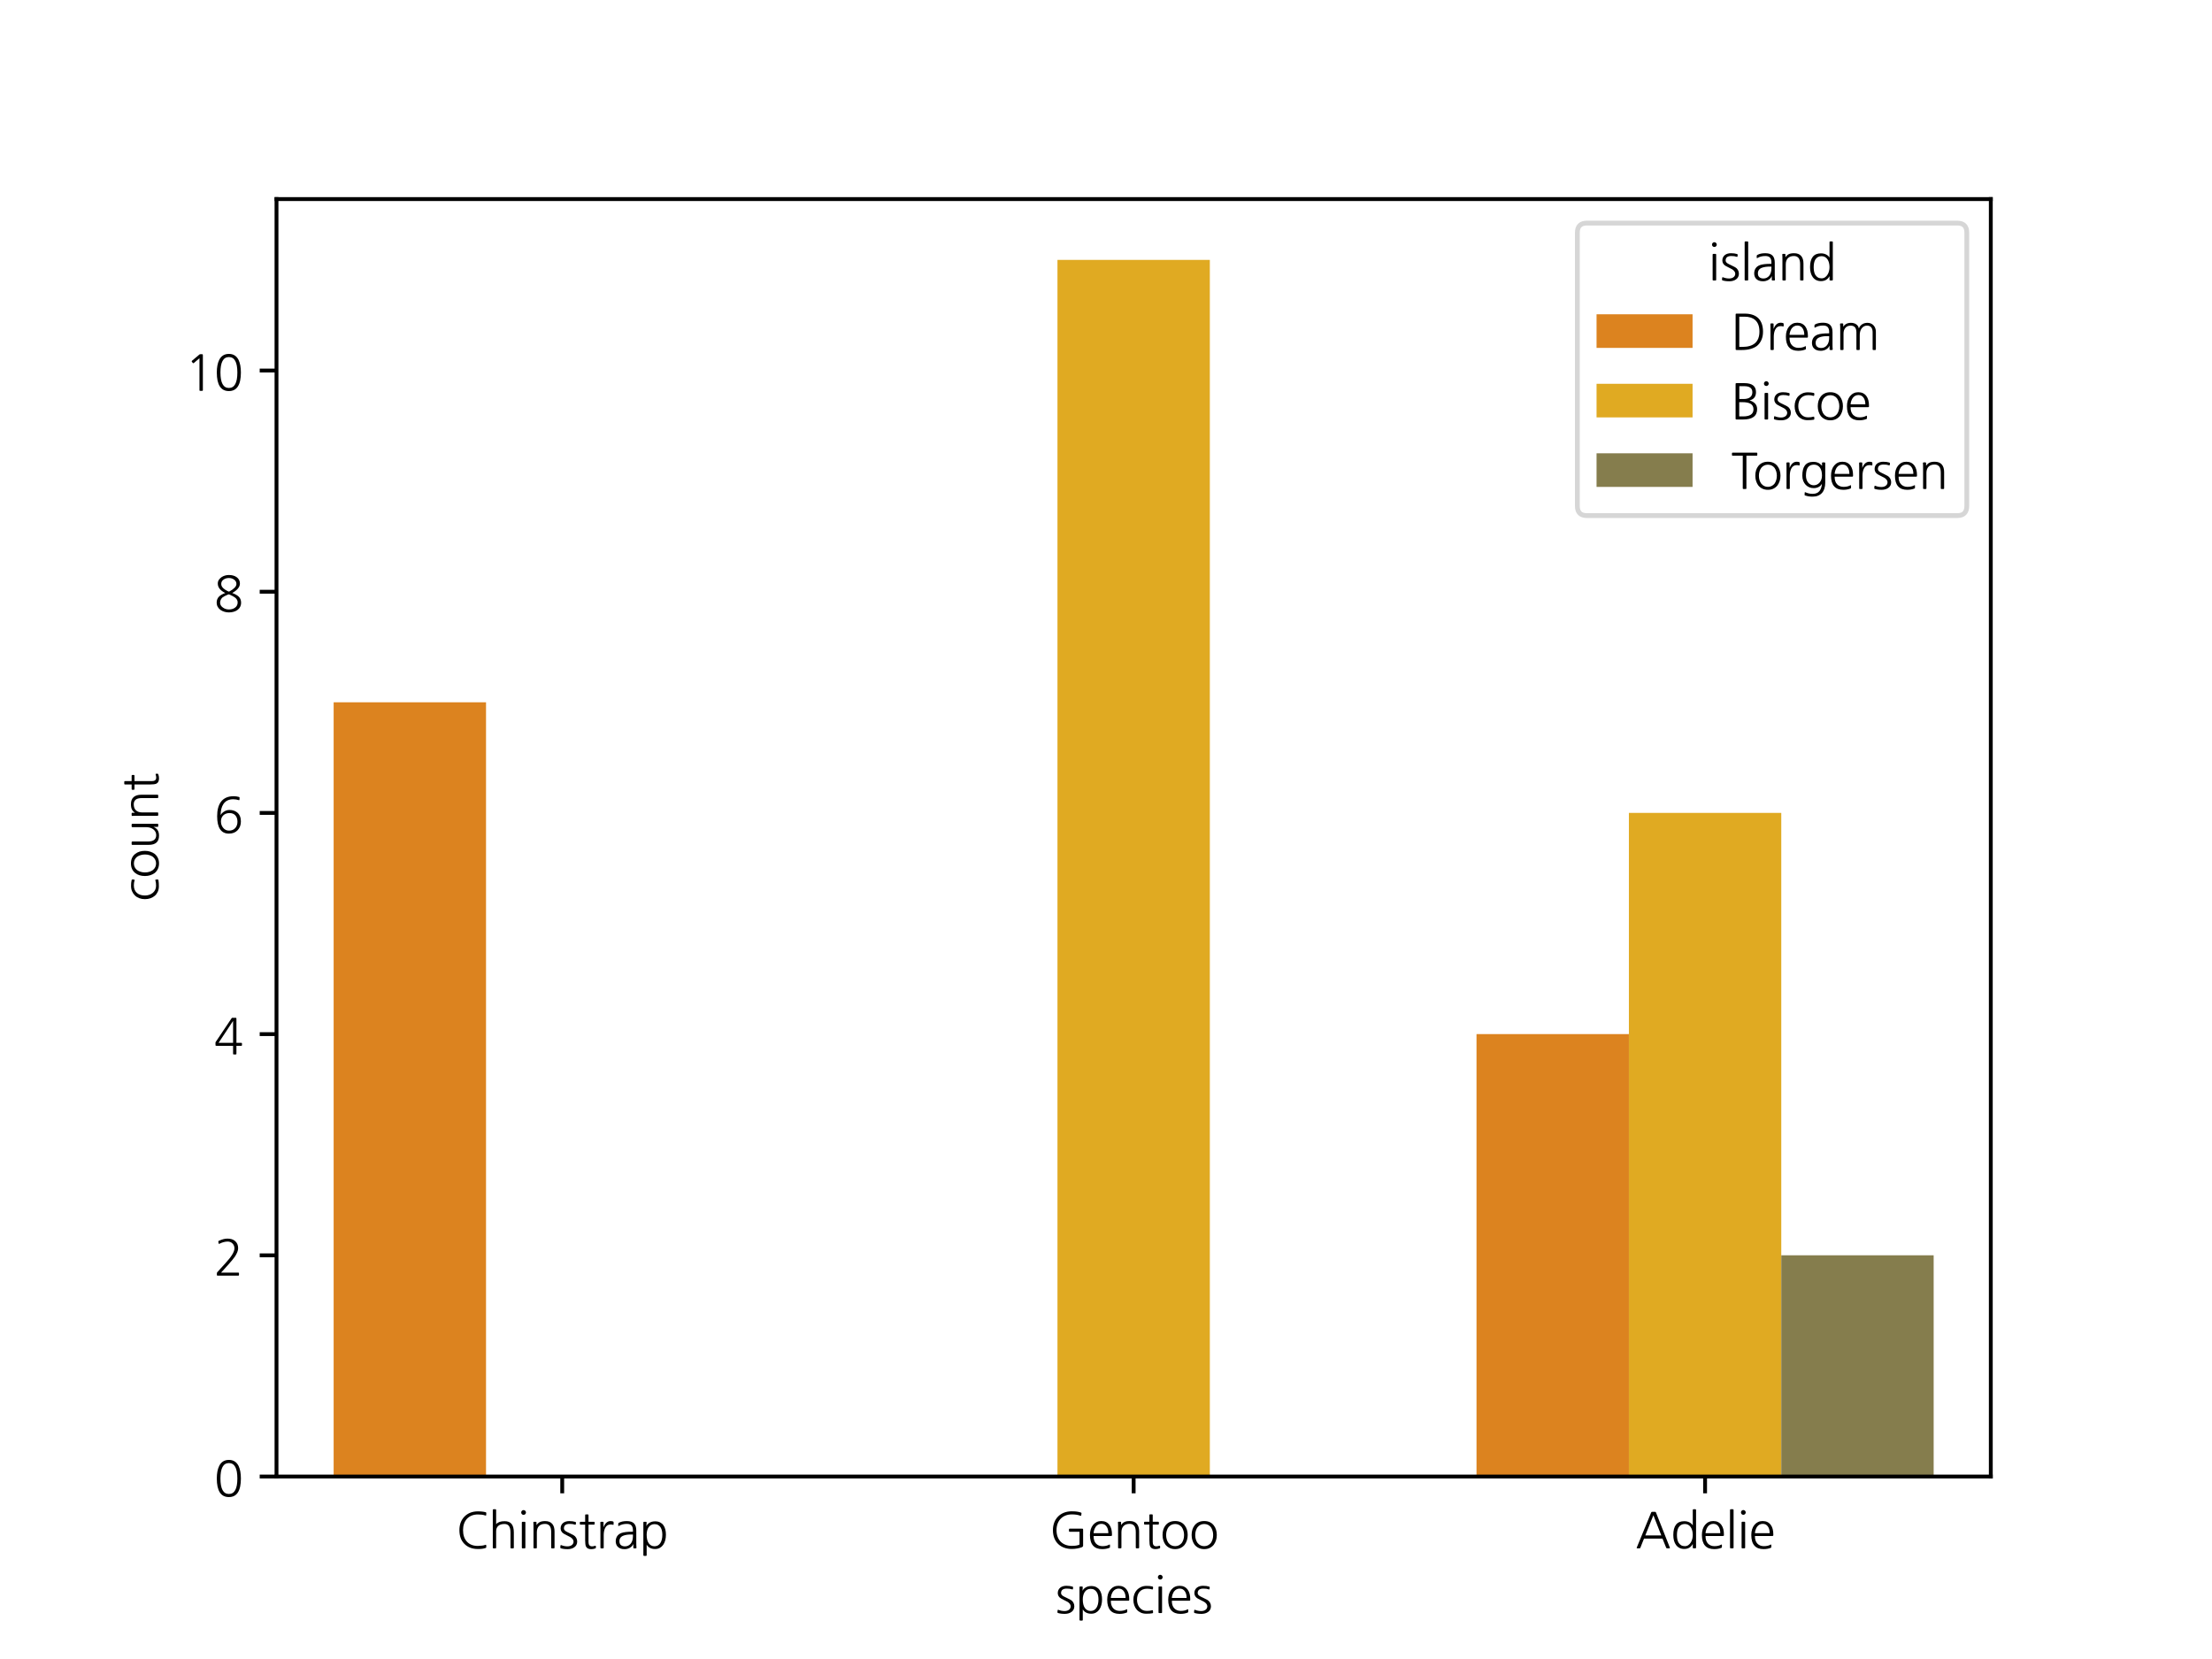 <?xml version="1.0" encoding="utf-8" standalone="no"?>
<!DOCTYPE svg PUBLIC "-//W3C//DTD SVG 1.1//EN"
  "http://www.w3.org/Graphics/SVG/1.1/DTD/svg11.dtd">
<svg xmlns:xlink="http://www.w3.org/1999/xlink" width="460.8pt" height="345.6pt" viewBox="0 0 460.8 345.6" xmlns="http://www.w3.org/2000/svg" version="1.1">
 <defs>
  <style type="text/css">*{stroke-linejoin: round; stroke-linecap: butt}</style>
 </defs>
 <g id="figure_1">
  <g id="patch_1">
   <path d="M 0 345.6 
L 460.8 345.6 
L 460.8 0 
L 0 0 
z
" style="fill: #ffffff"/>
  </g>
  <g id="axes_1">
   <g id="patch_2">
    <path d="M 57.6 307.584 
L 414.72 307.584 
L 414.72 41.472 
L 57.6 41.472 
z
" style="fill: #ffffff"/>
   </g>
   <g id="patch_3">
    <path d="M 69.504 307.584 
L 101.248 307.584 
L 101.248 146.304 
L 69.504 146.304 
z
" clip-path="url(#p0f1e472141)" style="fill: #dc831f"/>
   </g>
   <g id="patch_4">
    <path d="M 307.584 307.584 
L 339.328 307.584 
L 339.328 215.424 
L 307.584 215.424 
z
" clip-path="url(#p0f1e472141)" style="fill: #dc831f"/>
   </g>
   <g id="patch_5">
    <path d="M 220.288 307.584 
L 252.032 307.584 
L 252.032 54.144 
L 220.288 54.144 
z
" clip-path="url(#p0f1e472141)" style="fill: #e0aa22"/>
   </g>
   <g id="patch_6">
    <path d="M 339.328 307.584 
L 371.072 307.584 
L 371.072 169.344 
L 339.328 169.344 
z
" clip-path="url(#p0f1e472141)" style="fill: #e0aa22"/>
   </g>
   <g id="patch_7">
    <path d="M 371.072 307.584 
L 402.816 307.584 
L 402.816 261.504 
L 371.072 261.504 
z
" clip-path="url(#p0f1e472141)" style="fill: #857d4d"/>
   </g>
   <g id="patch_8">
    <path d="M 117.12 307.584 
L 117.12 307.584 
L 117.12 307.584 
L 117.12 307.584 
z
" clip-path="url(#p0f1e472141)" style="fill: #dc831f"/>
   </g>
   <g id="patch_9">
    <path d="M 117.12 307.584 
L 117.12 307.584 
L 117.12 307.584 
L 117.12 307.584 
z
" clip-path="url(#p0f1e472141)" style="fill: #e0aa22"/>
   </g>
   <g id="patch_10">
    <path d="M 117.12 307.584 
L 117.12 307.584 
L 117.12 307.584 
L 117.12 307.584 
z
" clip-path="url(#p0f1e472141)" style="fill: #857d4d"/>
   </g>
   <g id="matplotlib.axis_1">
    <g id="xtick_1">
     <g id="line2d_1">
      <defs>
       <path id="mfca9dbc9c0" d="M 0 0 
L 0 3.5 
" style="stroke: #000000; stroke-width: 0.8"/>
      </defs>
      <g>
       <use xlink:href="#mfca9dbc9c0" x="117.12" y="307.584" style="stroke: #000000; stroke-width: 0.8"/>
      </g>
     </g>
     <g id="text_1">
      <!-- Chinstrap -->
      <g transform="translate(94.986 322.114) scale(0.1 -0.1)">
       <defs>
        <path id="NanumGothic-43" d="M 3834 186 
Q 3872 198 3904 188 
Q 3936 179 3936 141 
L 3949 -109 
Q 3955 -192 3859 -224 
Q 3648 -294 3424 -326 
Q 3200 -358 2861 -358 
Q 1747 -358 1088 320 
Q 762 653 605 1094 
Q 448 1536 448 2093 
Q 448 3187 1107 3866 
Q 1779 4544 2861 4544 
Q 3014 4544 3139 4537 
Q 3264 4531 3382 4518 
Q 3501 4506 3616 4486 
Q 3731 4467 3859 4435 
Q 3955 4416 3949 4314 
L 3936 4058 
Q 3923 3968 3840 4000 
Q 3590 4083 3366 4112 
Q 3142 4141 2861 4141 
Q 1958 4141 1421 3565 
Q 922 3008 922 2093 
Q 922 1632 1043 1261 
Q 1165 890 1414 614 
Q 1933 38 2861 45 
Q 3130 51 3395 83 
Q 3661 115 3834 186 
z
" transform="scale(0.016)"/>
        <path id="NanumGothic-68" d="M 3334 -186 
Q 3334 -275 3245 -275 
L 2989 -275 
Q 2899 -275 2899 -186 
L 2899 1786 
Q 2899 2093 2844 2307 
Q 2790 2522 2688 2653 
Q 2586 2784 2438 2841 
Q 2291 2899 2112 2899 
Q 1587 2899 1308 2649 
Q 1030 2400 1030 1958 
L 1030 -186 
Q 1030 -275 941 -275 
L 685 -275 
Q 595 -275 595 -186 
L 595 4730 
Q 595 4819 685 4819 
L 941 4819 
Q 1030 4819 1030 4730 
L 1030 2874 
Q 1210 3078 1475 3171 
Q 1741 3264 2138 3264 
Q 2758 3264 3046 2899 
Q 3334 2534 3334 1792 
L 3334 -186 
z
" transform="scale(0.016)"/>
        <path id="NanumGothic-69" d="M 1050 -186 
Q 1050 -275 960 -275 
L 678 -275 
Q 589 -275 589 -186 
L 589 3098 
Q 589 3187 678 3187 
L 960 3187 
Q 1050 3187 1050 3098 
L 1050 -186 
z
M 506 4397 
Q 506 4525 595 4617 
Q 685 4710 813 4710 
Q 941 4710 1033 4617 
Q 1126 4525 1126 4397 
Q 1126 4269 1033 4179 
Q 941 4090 813 4090 
Q 685 4090 595 4179 
Q 506 4269 506 4397 
z
" transform="scale(0.016)"/>
        <path id="NanumGothic-6e" d="M 3334 -186 
Q 3334 -275 3245 -275 
L 2989 -275 
Q 2899 -275 2899 -186 
L 2899 1830 
Q 2899 2419 2688 2665 
Q 2477 2912 2093 2912 
Q 1574 2912 1302 2624 
Q 1030 2336 1030 1818 
L 1030 -186 
Q 1030 -275 941 -275 
L 685 -275 
Q 595 -275 595 -186 
L 595 2374 
Q 595 2650 592 2803 
Q 589 2957 576 3098 
Q 570 3142 598 3164 
Q 627 3187 666 3187 
L 896 3187 
Q 986 3187 986 3098 
L 986 2746 
Q 1165 3021 1417 3149 
Q 1670 3277 2112 3277 
Q 2720 3277 3027 2925 
Q 3334 2573 3334 1933 
L 3334 -186 
z
" transform="scale(0.016)"/>
        <path id="NanumGothic-73" d="M 422 147 
Q 813 -13 1229 -13 
Q 1574 -13 1798 156 
Q 2022 326 2022 614 
Q 2022 781 1897 937 
Q 1773 1094 1594 1197 
Q 1395 1306 1187 1405 
Q 979 1504 787 1613 
Q 557 1741 448 1929 
Q 339 2118 339 2323 
Q 339 2560 428 2739 
Q 518 2918 672 3040 
Q 826 3162 1030 3219 
Q 1235 3277 1466 3277 
Q 1709 3277 1888 3251 
Q 2067 3226 2246 3174 
Q 2285 3162 2313 3136 
Q 2342 3110 2336 3066 
L 2317 2874 
Q 2310 2822 2278 2809 
Q 2246 2797 2214 2810 
Q 2054 2867 1894 2889 
Q 1734 2912 1510 2912 
Q 768 2912 768 2323 
Q 768 2195 867 2080 
Q 966 1965 1203 1850 
Q 1408 1747 1606 1654 
Q 1805 1562 2035 1434 
Q 2234 1325 2365 1101 
Q 2496 877 2496 614 
Q 2496 358 2393 172 
Q 2291 -13 2118 -134 
Q 1946 -256 1722 -317 
Q 1498 -378 1261 -378 
Q 1120 -378 1008 -371 
Q 896 -365 797 -352 
Q 698 -339 595 -320 
Q 493 -301 378 -269 
Q 288 -237 294 -154 
L 320 83 
Q 333 186 422 147 
z
" transform="scale(0.016)"/>
        <path id="NanumGothic-74" d="M 2208 -282 
Q 1939 -378 1677 -378 
Q 1158 -378 992 -38 
Q 883 192 883 774 
L 883 2816 
L 282 2816 
Q 192 2816 192 2906 
L 192 3098 
Q 192 3187 282 3187 
L 883 3187 
L 883 4051 
Q 883 4147 966 4147 
L 1235 4147 
Q 1318 4147 1318 4051 
L 1318 3187 
L 2029 3187 
Q 2118 3187 2118 3098 
L 2118 2906 
Q 2118 2816 2029 2816 
L 1318 2816 
L 1318 557 
Q 1318 -13 1779 -13 
Q 1958 -13 2182 64 
Q 2214 77 2243 64 
Q 2272 51 2272 13 
L 2285 -154 
Q 2298 -243 2208 -282 
z
" transform="scale(0.016)"/>
        <path id="NanumGothic-72" d="M 2221 2797 
Q 2106 2835 1914 2835 
Q 1440 2835 1210 2368 
Q 1030 2003 1030 1434 
L 1030 -186 
Q 1030 -275 941 -275 
L 691 -275 
Q 602 -275 602 -186 
L 602 2413 
Q 602 2643 598 2787 
Q 595 2931 589 3098 
Q 589 3187 678 3187 
L 915 3187 
Q 1005 3187 1005 3098 
L 1005 2470 
Q 1318 3277 1926 3277 
Q 2074 3277 2221 3238 
Q 2259 3226 2288 3197 
Q 2317 3168 2317 3117 
L 2317 2848 
Q 2317 2810 2285 2797 
Q 2253 2784 2221 2797 
z
" transform="scale(0.016)"/>
        <path id="NanumGothic-61" d="M 2566 1530 
L 2445 1530 
Q 2086 1542 1808 1500 
Q 1530 1459 1344 1389 
Q 1075 1293 940 1104 
Q 806 915 806 653 
Q 806 493 857 355 
Q 909 218 1018 141 
Q 1210 -13 1530 -13 
Q 1754 -13 1942 76 
Q 2131 166 2272 332 
Q 2413 499 2489 745 
Q 2566 992 2566 1312 
L 2566 1530 
z
M 742 2650 
Q 710 2630 681 2640 
Q 653 2650 653 2682 
L 653 2925 
Q 653 3014 742 3059 
Q 966 3181 1219 3229 
Q 1472 3277 1773 3277 
Q 2413 3277 2707 2973 
Q 3002 2669 3002 2054 
L 3002 448 
Q 3002 256 3008 105 
Q 3014 -45 3027 -186 
Q 3027 -275 2938 -275 
L 2707 -275 
Q 2618 -275 2618 -186 
L 2618 307 
Q 2483 -19 2166 -198 
Q 1850 -378 1478 -378 
Q 832 -378 531 0 
Q 429 128 377 297 
Q 326 467 326 634 
Q 326 1024 508 1305 
Q 691 1587 1069 1728 
Q 1530 1894 2483 1894 
L 2566 1894 
L 2566 2086 
Q 2566 2490 2384 2701 
Q 2202 2912 1773 2912 
Q 1485 2912 1229 2851 
Q 973 2790 742 2650 
z
" transform="scale(0.016)"/>
        <path id="NanumGothic-70" d="M 2989 1504 
Q 2989 1766 2937 2012 
Q 2886 2259 2764 2451 
Q 2643 2643 2451 2761 
Q 2259 2880 1971 2880 
Q 1709 2880 1517 2771 
Q 1325 2662 1200 2473 
Q 1075 2285 1011 2035 
Q 947 1786 947 1504 
Q 947 762 1225 381 
Q 1504 0 1971 0 
Q 2214 0 2403 105 
Q 2592 211 2723 409 
Q 2854 608 2921 883 
Q 2989 1158 2989 1504 
z
M 518 3098 
Q 518 3187 608 3187 
L 851 3187 
Q 941 3187 941 3098 
L 909 2618 
Q 1037 2899 1341 3072 
Q 1645 3245 2048 3245 
Q 2426 3245 2691 3110 
Q 2957 2976 3126 2742 
Q 3296 2509 3376 2189 
Q 3456 1869 3456 1504 
Q 3456 1107 3363 768 
Q 3270 429 3094 179 
Q 2918 -70 2656 -214 
Q 2394 -358 2048 -358 
Q 1658 -358 1376 -208 
Q 1094 -58 947 211 
L 947 -1165 
Q 947 -1254 858 -1254 
L 614 -1254 
Q 576 -1254 547 -1228 
Q 518 -1203 518 -1165 
L 518 3098 
z
" transform="scale(0.016)"/>
       </defs>
       <use xlink:href="#NanumGothic-43"/>
       <use xlink:href="#NanumGothic-68" x="67.2"/>
       <use xlink:href="#NanumGothic-69" x="127.8"/>
       <use xlink:href="#NanumGothic-6e" x="152"/>
       <use xlink:href="#NanumGothic-73" x="212.6"/>
       <use xlink:href="#NanumGothic-74" x="255"/>
       <use xlink:href="#NanumGothic-72" x="291.3"/>
       <use xlink:href="#NanumGothic-61" x="327.6"/>
       <use xlink:href="#NanumGothic-70" x="382.1"/>
      </g>
     </g>
    </g>
    <g id="xtick_2">
     <g id="line2d_2">
      <g>
       <use xlink:href="#mfca9dbc9c0" x="236.16" y="307.584" style="stroke: #000000; stroke-width: 0.8"/>
      </g>
     </g>
     <g id="text_2">
      <!-- Gentoo -->
      <g transform="translate(218.546 322.104) scale(0.1 -0.1)">
       <defs>
        <path id="NanumGothic-47" d="M 4250 2285 
Q 4384 2285 4406 2262 
Q 4429 2240 4429 2106 
L 4429 77 
Q 4429 6 4387 -45 
Q 4346 -96 4294 -122 
Q 3987 -237 3651 -297 
Q 3315 -358 2950 -358 
Q 2419 -358 1968 -195 
Q 1517 -32 1190 278 
Q 864 589 681 1046 
Q 499 1504 499 2093 
Q 499 2630 668 3078 
Q 838 3526 1155 3852 
Q 1472 4179 1926 4361 
Q 2381 4544 2950 4544 
Q 3309 4544 3574 4512 
Q 3840 4480 4141 4384 
Q 4237 4358 4218 4256 
L 4186 4019 
Q 4179 3936 4090 3962 
Q 3802 4070 3539 4105 
Q 3277 4141 2950 4141 
Q 2496 4141 2128 3990 
Q 1760 3840 1501 3571 
Q 1242 3302 1104 2924 
Q 966 2547 966 2093 
Q 966 1600 1113 1216 
Q 1261 832 1526 573 
Q 1792 314 2153 179 
Q 2515 45 2950 45 
Q 3661 45 3962 218 
L 3962 1882 
L 2675 1882 
Q 2586 1882 2586 1971 
L 2586 2195 
Q 2586 2285 2675 2285 
L 4250 2285 
z
" transform="scale(0.016)"/>
        <path id="NanumGothic-65" d="M 2733 1696 
Q 2733 1958 2681 2163 
Q 2630 2368 2522 2534 
Q 2285 2912 1837 2912 
Q 1376 2912 1088 2528 
Q 973 2355 896 2131 
Q 819 1907 813 1696 
L 2733 1696 
z
M 813 1331 
Q 806 1011 886 764 
Q 966 518 1120 352 
Q 1274 186 1488 96 
Q 1702 6 1965 6 
Q 2221 6 2445 54 
Q 2669 102 2861 211 
Q 2944 250 2944 166 
L 2944 -122 
Q 2944 -179 2874 -211 
Q 2662 -294 2432 -336 
Q 2202 -378 1933 -378 
Q 1146 -378 742 80 
Q 339 538 339 1459 
Q 339 2272 742 2771 
Q 1165 3277 1811 3277 
Q 2170 3277 2432 3149 
Q 2694 3021 2880 2765 
Q 3206 2310 3206 1549 
Q 3206 1466 3203 1421 
Q 3200 1376 3181 1357 
Q 3162 1338 3114 1334 
Q 3066 1331 2976 1331 
L 813 1331 
z
" transform="scale(0.016)"/>
        <path id="NanumGothic-6f" d="M 3130 1453 
Q 3130 1754 3050 2016 
Q 2970 2278 2829 2483 
Q 2496 2893 1965 2893 
Q 1696 2893 1481 2787 
Q 1267 2682 1101 2483 
Q 954 2278 874 2016 
Q 794 1754 794 1453 
Q 794 1146 874 883 
Q 954 621 1101 422 
Q 1440 6 1965 6 
Q 2234 6 2448 115 
Q 2662 224 2829 422 
Q 2970 621 3050 883 
Q 3130 1146 3130 1453 
z
M 3603 1453 
Q 3603 1075 3494 752 
Q 3386 429 3206 186 
Q 2982 -83 2672 -230 
Q 2362 -378 1965 -378 
Q 1568 -378 1254 -230 
Q 941 -83 717 186 
Q 538 429 432 752 
Q 326 1075 326 1453 
Q 326 2227 717 2720 
Q 1165 3277 1965 3277 
Q 2368 3277 2675 3139 
Q 2982 3002 3206 2720 
Q 3603 2214 3603 1453 
z
" transform="scale(0.016)"/>
       </defs>
       <use xlink:href="#NanumGothic-47"/>
       <use xlink:href="#NanumGothic-65" x="79.7"/>
       <use xlink:href="#NanumGothic-6e" x="134.2"/>
       <use xlink:href="#NanumGothic-74" x="194.8"/>
       <use xlink:href="#NanumGothic-6f" x="231.1"/>
       <use xlink:href="#NanumGothic-6f" x="291.7"/>
      </g>
     </g>
    </g>
    <g id="xtick_3">
     <g id="line2d_3">
      <g>
       <use xlink:href="#mfca9dbc9c0" x="355.2" y="307.584" style="stroke: #000000; stroke-width: 0.8"/>
      </g>
     </g>
     <g id="text_3">
      <!-- Adelie -->
      <g transform="translate(340.665 322.104) scale(0.1 -0.1)">
       <defs>
        <path id="NanumGothic-41" d="M 3386 1402 
Q 3117 2067 2870 2716 
Q 2624 3366 2355 4032 
Q 2086 3366 1827 2716 
Q 1568 2067 1299 1402 
L 3386 1402 
z
M 4499 -186 
Q 4531 -275 4442 -275 
L 4134 -275 
Q 4096 -275 4067 -262 
Q 4038 -250 4013 -186 
L 3539 992 
L 1133 992 
Q 1011 691 896 403 
Q 781 115 666 -186 
Q 640 -250 611 -262 
Q 582 -275 544 -275 
L 243 -275 
Q 154 -275 186 -186 
L 2067 4397 
Q 2099 4474 2182 4474 
L 2573 4474 
Q 2656 4474 2688 4397 
L 4499 -186 
z
" transform="scale(0.016)"/>
        <path id="NanumGothic-64" d="M 877 1459 
Q 877 1158 925 912 
Q 973 666 1075 480 
Q 1216 250 1417 128 
Q 1619 6 1901 6 
Q 2157 6 2352 140 
Q 2547 275 2678 483 
Q 2810 691 2874 950 
Q 2938 1210 2938 1459 
Q 2938 1766 2870 2028 
Q 2803 2291 2672 2483 
Q 2541 2675 2349 2784 
Q 2157 2893 1901 2893 
Q 1357 2893 1075 2426 
Q 973 2240 925 1993 
Q 877 1747 877 1459 
z
M 3366 -186 
Q 3366 -275 3277 -275 
L 3027 -275 
Q 2938 -275 2938 -186 
L 2938 294 
Q 2592 -358 1824 -358 
Q 1139 -358 755 166 
Q 403 653 403 1459 
Q 403 3258 1824 3258 
Q 2208 3258 2505 3104 
Q 2803 2950 2938 2707 
L 2938 4723 
Q 2938 4813 3027 4813 
L 3277 4813 
Q 3366 4813 3366 4723 
L 3366 -186 
z
" transform="scale(0.016)"/>
        <path id="NanumGothic-6c" d="M 1056 -186 
Q 1056 -275 966 -275 
L 685 -275 
Q 595 -275 595 -186 
L 595 4723 
Q 595 4813 685 4813 
L 966 4813 
Q 1056 4813 1056 4723 
L 1056 -186 
z
" transform="scale(0.016)"/>
       </defs>
       <use xlink:href="#NanumGothic-41"/>
       <use xlink:href="#NanumGothic-64" x="72.7"/>
       <use xlink:href="#NanumGothic-65" x="133.3"/>
       <use xlink:href="#NanumGothic-6c" x="187.8"/>
       <use xlink:href="#NanumGothic-69" x="212"/>
       <use xlink:href="#NanumGothic-65" x="236.2"/>
      </g>
     </g>
    </g>
    <g id="text_4">
     <!-- species -->
     <g transform="translate(219.809 335.593) scale(0.1 -0.1)">
      <defs>
       <path id="NanumGothic-63" d="M 2816 -301 
Q 2624 -333 2445 -345 
Q 2266 -358 2016 -358 
Q 1619 -358 1308 -217 
Q 998 -77 784 166 
Q 570 410 454 742 
Q 339 1075 339 1459 
Q 339 1850 460 2179 
Q 582 2509 809 2749 
Q 1037 2989 1353 3126 
Q 1670 3264 2067 3264 
Q 2278 3264 2451 3248 
Q 2624 3232 2822 3187 
Q 2912 3162 2906 3066 
L 2886 2861 
Q 2874 2784 2790 2803 
Q 2624 2854 2470 2876 
Q 2317 2899 2131 2899 
Q 1805 2899 1558 2793 
Q 1312 2688 1145 2496 
Q 979 2304 896 2038 
Q 813 1773 813 1459 
Q 813 1171 899 908 
Q 986 646 1149 444 
Q 1312 243 1545 124 
Q 1779 6 2080 6 
Q 2304 6 2451 25 
Q 2598 45 2784 96 
Q 2880 122 2886 51 
L 2906 -186 
Q 2912 -282 2816 -301 
z
" transform="scale(0.016)"/>
      </defs>
      <use xlink:href="#NanumGothic-73"/>
      <use xlink:href="#NanumGothic-70" x="42.4"/>
      <use xlink:href="#NanumGothic-65" x="103"/>
      <use xlink:href="#NanumGothic-63" x="157.5"/>
      <use xlink:href="#NanumGothic-69" x="205.9"/>
      <use xlink:href="#NanumGothic-65" x="230.1"/>
      <use xlink:href="#NanumGothic-73" x="284.6"/>
     </g>
    </g>
   </g>
   <g id="matplotlib.axis_2">
    <g id="ytick_1">
     <g id="line2d_4">
      <defs>
       <path id="mcd7c292b7a" d="M 0 0 
L -3.5 0 
" style="stroke: #000000; stroke-width: 0.8"/>
      </defs>
      <g>
       <use xlink:href="#mcd7c292b7a" x="57.6" y="307.584" style="stroke: #000000; stroke-width: 0.8"/>
      </g>
     </g>
     <g id="text_5">
      <!-- 0 -->
      <g transform="translate(44.541 311.344) scale(0.1 -0.1)">
       <defs>
        <path id="NanumGothic-30" d="M 3066 2093 
Q 3066 4102 1965 4102 
Q 864 4102 864 2093 
Q 864 77 1965 77 
Q 3066 77 3066 2093 
z
M 3526 2093 
Q 3526 -326 1965 -326 
Q 390 -326 390 2093 
Q 390 3098 698 3725 
Q 1088 4512 1965 4512 
Q 2829 4512 3226 3725 
Q 3373 3411 3449 3008 
Q 3526 2605 3526 2093 
z
" transform="scale(0.016)"/>
       </defs>
       <use xlink:href="#NanumGothic-30"/>
      </g>
     </g>
    </g>
    <g id="ytick_2">
     <g id="line2d_5">
      <g>
       <use xlink:href="#mcd7c292b7a" x="57.6" y="261.504" style="stroke: #000000; stroke-width: 0.8"/>
      </g>
     </g>
     <g id="text_6">
      <!-- 2 -->
      <g transform="translate(44.541 265.264) scale(0.1 -0.1)">
       <defs>
        <path id="NanumGothic-32" d="M 576 -301 
Q 506 -301 470 -297 
Q 435 -294 419 -278 
Q 403 -262 400 -227 
Q 397 -192 397 -122 
L 403 19 
Q 403 102 454 154 
L 1510 1318 
Q 2688 2592 2688 3251 
Q 2688 3635 2432 3891 
Q 2182 4141 1811 4141 
Q 1293 4141 730 3853 
Q 640 3808 627 3891 
L 589 4102 
Q 570 4211 653 4237 
Q 979 4384 1241 4454 
Q 1504 4525 1779 4525 
Q 2394 4525 2758 4218 
Q 3168 3885 3168 3270 
Q 3168 3034 3053 2752 
Q 2938 2470 2733 2163 
Q 2605 1984 2371 1696 
Q 2138 1408 1837 1082 
Q 1613 838 1392 588 
Q 1171 339 947 96 
L 3187 96 
Q 3277 96 3277 6 
L 3277 -211 
Q 3277 -301 3187 -301 
L 576 -301 
z
" transform="scale(0.016)"/>
       </defs>
       <use xlink:href="#NanumGothic-32"/>
      </g>
     </g>
    </g>
    <g id="ytick_3">
     <g id="line2d_6">
      <g>
       <use xlink:href="#mcd7c292b7a" x="57.6" y="215.424" style="stroke: #000000; stroke-width: 0.8"/>
      </g>
     </g>
     <g id="text_7">
      <!-- 4 -->
      <g transform="translate(44.541 219.184) scale(0.1 -0.1)">
       <defs>
        <path id="NanumGothic-34" d="M 2509 1216 
L 2509 4070 
Q 2035 3354 1568 2643 
Q 1101 1933 621 1216 
L 2509 1216 
z
M 2944 -211 
Q 2944 -301 2854 -301 
L 2598 -301 
Q 2509 -301 2509 -211 
L 2509 826 
L 397 826 
Q 262 826 240 848 
Q 218 870 218 1005 
L 218 1203 
Q 218 1261 224 1280 
Q 230 1299 262 1350 
L 2304 4397 
Q 2342 4454 2358 4464 
Q 2374 4474 2445 4474 
L 2765 4474 
Q 2899 4474 2921 4451 
Q 2944 4429 2944 4294 
L 2944 1216 
L 3578 1216 
Q 3667 1216 3667 1126 
L 3667 915 
Q 3667 826 3578 826 
L 2944 826 
L 2944 -211 
z
" transform="scale(0.016)"/>
       </defs>
       <use xlink:href="#NanumGothic-34"/>
      </g>
     </g>
    </g>
    <g id="ytick_4">
     <g id="line2d_7">
      <g>
       <use xlink:href="#mcd7c292b7a" x="57.6" y="169.344" style="stroke: #000000; stroke-width: 0.8"/>
      </g>
     </g>
     <g id="text_8">
      <!-- 6 -->
      <g transform="translate(44.541 173.104) scale(0.1 -0.1)">
       <defs>
        <path id="NanumGothic-36" d="M 3078 1203 
Q 3078 1722 2810 2022 
Q 2541 2330 2042 2330 
Q 1786 2330 1581 2250 
Q 1376 2170 1232 2029 
Q 1088 1888 1008 1689 
Q 928 1491 928 1254 
Q 928 768 1197 435 
Q 1491 45 1984 45 
Q 2490 45 2797 384 
Q 3078 704 3078 1203 
z
M 3245 4013 
Q 3098 4064 2909 4096 
Q 2720 4128 2534 4128 
Q 1664 4128 1248 3501 
Q 896 2976 883 2061 
Q 1024 2317 1293 2496 
Q 1626 2733 2042 2733 
Q 2624 2733 3021 2426 
Q 3526 2035 3526 1235 
Q 3526 557 3110 109 
Q 2688 -346 1971 -346 
Q 435 -346 435 1920 
Q 435 3104 909 3770 
Q 1466 4525 2586 4525 
Q 2752 4525 2934 4499 
Q 3117 4474 3270 4429 
Q 3366 4410 3354 4314 
L 3341 4077 
Q 3341 4032 3309 4016 
Q 3277 4000 3245 4013 
z
" transform="scale(0.016)"/>
       </defs>
       <use xlink:href="#NanumGothic-36"/>
      </g>
     </g>
    </g>
    <g id="ytick_5">
     <g id="line2d_8">
      <g>
       <use xlink:href="#mcd7c292b7a" x="57.6" y="123.264" style="stroke: #000000; stroke-width: 0.8"/>
      </g>
     </g>
     <g id="text_9">
      <!-- 8 -->
      <g transform="translate(44.541 127.024) scale(0.1 -0.1)">
       <defs>
        <path id="NanumGothic-38" d="M 2944 3360 
Q 2944 3725 2624 3936 
Q 2342 4134 1965 4134 
Q 1555 4134 1274 3930 
Q 966 3725 966 3360 
Q 966 3027 1286 2758 
Q 1376 2675 1526 2579 
Q 1677 2483 1882 2387 
Q 1933 2362 1965 2365 
Q 1997 2368 2061 2400 
Q 2470 2624 2707 2870 
Q 2944 3117 2944 3360 
z
M 3104 960 
Q 3104 1312 2784 1574 
Q 2682 1658 2496 1760 
Q 2310 1862 2042 1984 
Q 1958 2029 1856 1984 
Q 1606 1888 1414 1782 
Q 1222 1677 1107 1587 
Q 979 1459 899 1289 
Q 819 1120 819 928 
Q 819 538 1184 288 
Q 1517 38 1965 38 
Q 2426 38 2739 256 
Q 3104 506 3104 960 
z
M 3552 928 
Q 3552 614 3421 364 
Q 3290 115 3046 -51 
Q 2835 -192 2560 -269 
Q 2285 -346 1965 -346 
Q 1651 -346 1379 -262 
Q 1107 -179 883 -32 
Q 640 141 505 387 
Q 371 634 371 928 
Q 371 1427 704 1741 
Q 960 1984 1491 2182 
Q 518 2662 518 3411 
Q 518 3680 652 3888 
Q 787 4096 1030 4262 
Q 1235 4390 1468 4457 
Q 1702 4525 1965 4525 
Q 2272 4525 2515 4457 
Q 2758 4390 2957 4256 
Q 3398 3949 3398 3411 
Q 3398 2746 2400 2182 
Q 2662 2086 2870 1971 
Q 3078 1856 3206 1741 
Q 3552 1434 3552 928 
z
" transform="scale(0.016)"/>
       </defs>
       <use xlink:href="#NanumGothic-38"/>
      </g>
     </g>
    </g>
    <g id="ytick_6">
     <g id="line2d_9">
      <g>
       <use xlink:href="#mcd7c292b7a" x="57.6" y="77.184" style="stroke: #000000; stroke-width: 0.8"/>
      </g>
     </g>
     <g id="text_10">
      <!-- 10 -->
      <g transform="translate(38.481 80.944) scale(0.1 -0.1)">
       <defs>
        <path id="NanumGothic-31" d="M 2362 -211 
Q 2362 -301 2272 -301 
L 2010 -301 
Q 1920 -301 1920 -211 
L 1920 3949 
Q 1722 3782 1549 3635 
Q 1376 3488 1184 3322 
Q 1114 3264 1056 3334 
L 928 3488 
Q 909 3520 909 3555 
Q 909 3590 941 3616 
L 1933 4448 
Q 1958 4474 2010 4474 
L 2182 4474 
Q 2317 4474 2339 4451 
Q 2362 4429 2362 4294 
L 2362 -211 
z
" transform="scale(0.016)"/>
       </defs>
       <use xlink:href="#NanumGothic-31"/>
       <use xlink:href="#NanumGothic-30" x="60.6"/>
      </g>
     </g>
    </g>
    <g id="text_11">
     <!-- count -->
     <g transform="translate(32.522 187.852) rotate(-90) scale(0.1 -0.1)">
      <defs>
       <path id="NanumGothic-75" d="M 3347 -186 
Q 3347 -275 3258 -275 
L 3027 -275 
Q 2938 -275 2938 -186 
L 2938 346 
Q 2771 -38 2492 -208 
Q 2214 -378 1792 -378 
Q 595 -378 595 960 
L 595 3098 
Q 595 3187 685 3187 
L 941 3187 
Q 1030 3187 1030 3098 
L 1030 1075 
Q 1030 -13 1862 -13 
Q 2106 -13 2301 92 
Q 2496 198 2630 380 
Q 2765 563 2835 806 
Q 2906 1050 2899 1318 
L 2899 3098 
Q 2899 3187 2989 3187 
L 3245 3187 
Q 3334 3187 3334 3098 
L 3334 525 
Q 3334 314 3337 147 
Q 3341 -19 3347 -186 
z
" transform="scale(0.016)"/>
      </defs>
      <use xlink:href="#NanumGothic-63"/>
      <use xlink:href="#NanumGothic-6f" x="48.4"/>
      <use xlink:href="#NanumGothic-75" x="109"/>
      <use xlink:href="#NanumGothic-6e" x="169.6"/>
      <use xlink:href="#NanumGothic-74" x="230.2"/>
     </g>
    </g>
   </g>
   <g id="patch_11">
    <path d="M 57.6 307.584 
L 57.6 41.472 
" style="fill: none; stroke: #000000; stroke-width: 0.8; stroke-linejoin: miter; stroke-linecap: square"/>
   </g>
   <g id="patch_12">
    <path d="M 414.72 307.584 
L 414.72 41.472 
" style="fill: none; stroke: #000000; stroke-width: 0.8; stroke-linejoin: miter; stroke-linecap: square"/>
   </g>
   <g id="patch_13">
    <path d="M 57.6 307.584 
L 414.72 307.584 
" style="fill: none; stroke: #000000; stroke-width: 0.8; stroke-linejoin: miter; stroke-linecap: square"/>
   </g>
   <g id="patch_14">
    <path d="M 57.6 41.472 
L 414.72 41.472 
" style="fill: none; stroke: #000000; stroke-width: 0.8; stroke-linejoin: miter; stroke-linecap: square"/>
   </g>
   <g id="legend_1">
    <g id="patch_15">
     <path d="M 330.592 107.411 
L 407.72 107.411 
Q 409.72 107.411 409.72 105.411 
L 409.72 48.472 
Q 409.72 46.472 407.72 46.472 
L 330.592 46.472 
Q 328.592 46.472 328.592 48.472 
L 328.592 105.411 
Q 328.592 107.411 330.592 107.411 
z
" style="fill: #ffffff; opacity: 0.8; stroke: #cccccc; stroke-linejoin: miter"/>
    </g>
    <g id="text_12">
     <!-- island -->
     <g transform="translate(355.831 57.992) scale(0.1 -0.1)">
      <use xlink:href="#NanumGothic-69"/>
      <use xlink:href="#NanumGothic-73" x="24.2"/>
      <use xlink:href="#NanumGothic-6c" x="66.6"/>
      <use xlink:href="#NanumGothic-61" x="90.8"/>
      <use xlink:href="#NanumGothic-6e" x="145.3"/>
      <use xlink:href="#NanumGothic-64" x="205.9"/>
     </g>
    </g>
    <g id="patch_16">
     <path d="M 332.592 72.472 
L 352.592 72.472 
L 352.592 65.472 
L 332.592 65.472 
z
" style="fill: #dc831f"/>
    </g>
    <g id="text_13">
     <!-- Dream -->
     <g transform="translate(360.592 72.472) scale(0.1 -0.1)">
      <defs>
       <path id="NanumGothic-44" d="M 3706 2131 
Q 3706 3149 3142 3635 
Q 2643 4064 1773 4064 
L 1082 4064 
L 1082 128 
L 1472 128 
Q 3706 128 3706 2131 
z
M 4173 2106 
Q 4173 1510 3968 1043 
Q 3763 576 3398 269 
Q 3053 6 2560 -134 
Q 2067 -275 1446 -275 
L 787 -275 
Q 653 -275 630 -252 
Q 608 -230 608 -96 
L 608 4282 
Q 608 4416 630 4438 
Q 653 4461 787 4461 
L 1792 4461 
Q 3008 4461 3622 3802 
Q 4173 3194 4173 2106 
z
" transform="scale(0.016)"/>
       <path id="NanumGothic-6d" d="M 602 2374 
Q 602 2643 595 2800 
Q 589 2957 576 3098 
Q 576 3187 666 3187 
L 902 3187 
Q 992 3187 992 3098 
L 992 2752 
Q 1139 2989 1388 3126 
Q 1638 3264 2003 3264 
Q 2387 3264 2675 3075 
Q 2963 2886 3027 2522 
Q 3162 2886 3459 3075 
Q 3757 3264 4147 3264 
Q 4397 3264 4598 3174 
Q 4800 3085 4944 2928 
Q 5088 2771 5165 2560 
Q 5242 2349 5242 2112 
L 5242 -186 
Q 5242 -275 5152 -275 
L 4909 -275 
Q 4819 -275 4819 -192 
L 4819 2022 
Q 4819 2899 4083 2899 
Q 3859 2899 3683 2800 
Q 3507 2701 3382 2528 
Q 3258 2355 3197 2124 
Q 3136 1894 3142 1638 
L 3142 -186 
Q 3142 -275 3053 -275 
L 2797 -275 
Q 2707 -275 2707 -186 
L 2707 2022 
Q 2707 2899 1965 2899 
Q 1530 2899 1280 2617 
Q 1030 2336 1030 1875 
L 1030 -186 
Q 1030 -275 941 -275 
L 691 -275 
Q 602 -275 602 -186 
L 602 2374 
z
" transform="scale(0.016)"/>
      </defs>
      <use xlink:href="#NanumGothic-44"/>
      <use xlink:href="#NanumGothic-72" x="72.7"/>
      <use xlink:href="#NanumGothic-65" x="109"/>
      <use xlink:href="#NanumGothic-61" x="163.5"/>
      <use xlink:href="#NanumGothic-6d" x="218"/>
     </g>
    </g>
    <g id="patch_17">
     <path d="M 332.592 86.952 
L 352.592 86.952 
L 352.592 79.952 
L 332.592 79.952 
z
" style="fill: #e0aa22"/>
    </g>
    <g id="text_14">
     <!-- Biscoe -->
     <g transform="translate(360.592 86.952) scale(0.1 -0.1)">
      <defs>
       <path id="NanumGothic-42" d="M 2784 3277 
Q 2784 4064 1741 4064 
L 1088 4064 
L 1088 2394 
L 1619 2394 
Q 2202 2394 2493 2624 
Q 2784 2854 2784 3277 
z
M 2931 1050 
Q 2931 1523 2585 1753 
Q 2240 1984 1491 1984 
L 1075 1984 
L 1075 128 
L 1568 128 
Q 2931 128 2931 1050 
z
M 3405 1075 
Q 3405 -275 1555 -275 
L 781 -275 
Q 646 -275 624 -252 
Q 602 -230 602 -96 
L 602 4282 
Q 602 4416 624 4438 
Q 646 4461 781 4461 
L 1741 4461 
Q 3258 4461 3258 3296 
Q 3258 2406 2413 2214 
Q 2899 2074 3152 1789 
Q 3405 1504 3405 1075 
z
" transform="scale(0.016)"/>
      </defs>
      <use xlink:href="#NanumGothic-42"/>
      <use xlink:href="#NanumGothic-69" x="60.6"/>
      <use xlink:href="#NanumGothic-73" x="84.8"/>
      <use xlink:href="#NanumGothic-63" x="127.2"/>
      <use xlink:href="#NanumGothic-6f" x="175.6"/>
      <use xlink:href="#NanumGothic-65" x="236.2"/>
     </g>
    </g>
    <g id="patch_18">
     <path d="M 332.592 101.431 
L 352.592 101.431 
L 352.592 94.431 
L 332.592 94.431 
z
" style="fill: #857d4d"/>
    </g>
    <g id="text_15">
     <!-- Torgersen -->
     <g transform="translate(360.592 101.431) scale(0.1 -0.1)">
      <defs>
       <path id="NanumGothic-54" d="M 2010 4064 
L 2010 -186 
Q 2010 -275 1920 -275 
L 1626 -275 
Q 1536 -275 1536 -186 
L 1536 4064 
L 218 4064 
Q 128 4064 128 4154 
L 128 4371 
Q 128 4461 218 4461 
L 3341 4461 
Q 3430 4461 3430 4371 
L 3430 4154 
Q 3430 4064 3341 4064 
L 2010 4064 
z
" transform="scale(0.016)"/>
       <path id="NanumGothic-67" d="M 2950 1472 
Q 2950 2157 2668 2528 
Q 2387 2899 1907 2899 
Q 1389 2899 1126 2553 
Q 864 2208 864 1459 
Q 864 1184 941 953 
Q 1018 723 1152 560 
Q 1286 397 1472 304 
Q 1658 211 1875 211 
Q 2099 211 2297 304 
Q 2496 397 2640 566 
Q 2784 736 2867 966 
Q 2950 1197 2950 1472 
z
M 749 -1114 
Q 672 -1094 685 -1018 
L 704 -736 
Q 704 -653 787 -698 
Q 1030 -806 1254 -854 
Q 1478 -902 1741 -902 
Q 2323 -902 2614 -547 
Q 2906 -192 2944 422 
Q 2797 134 2509 -13 
Q 2221 -160 1869 -160 
Q 1555 -160 1286 -45 
Q 1018 70 819 281 
Q 621 493 505 793 
Q 390 1094 390 1459 
Q 390 1888 470 2224 
Q 550 2560 723 2790 
Q 896 3021 1171 3142 
Q 1446 3264 1837 3264 
Q 2176 3264 2435 3152 
Q 2694 3040 2963 2752 
L 2950 3098 
Q 2950 3187 3040 3187 
L 3283 3187 
Q 3373 3187 3373 3098 
L 3373 538 
Q 3373 122 3267 -214 
Q 3162 -550 2954 -784 
Q 2746 -1018 2438 -1142 
Q 2131 -1267 1734 -1267 
Q 1446 -1267 1228 -1232 
Q 1011 -1197 749 -1114 
z
" transform="scale(0.016)"/>
      </defs>
      <use xlink:href="#NanumGothic-54"/>
      <use xlink:href="#NanumGothic-6f" x="45.5"/>
      <use xlink:href="#NanumGothic-72" x="106.1"/>
      <use xlink:href="#NanumGothic-67" x="142.4"/>
      <use xlink:href="#NanumGothic-65" x="203"/>
      <use xlink:href="#NanumGothic-72" x="257.5"/>
      <use xlink:href="#NanumGothic-73" x="293.8"/>
      <use xlink:href="#NanumGothic-65" x="336.2"/>
      <use xlink:href="#NanumGothic-6e" x="390.7"/>
     </g>
    </g>
   </g>
  </g>
 </g>
 <defs>
  <clipPath id="p0f1e472141">
   <rect x="57.6" y="41.472" width="357.12" height="266.112"/>
  </clipPath>
 </defs>
</svg>
